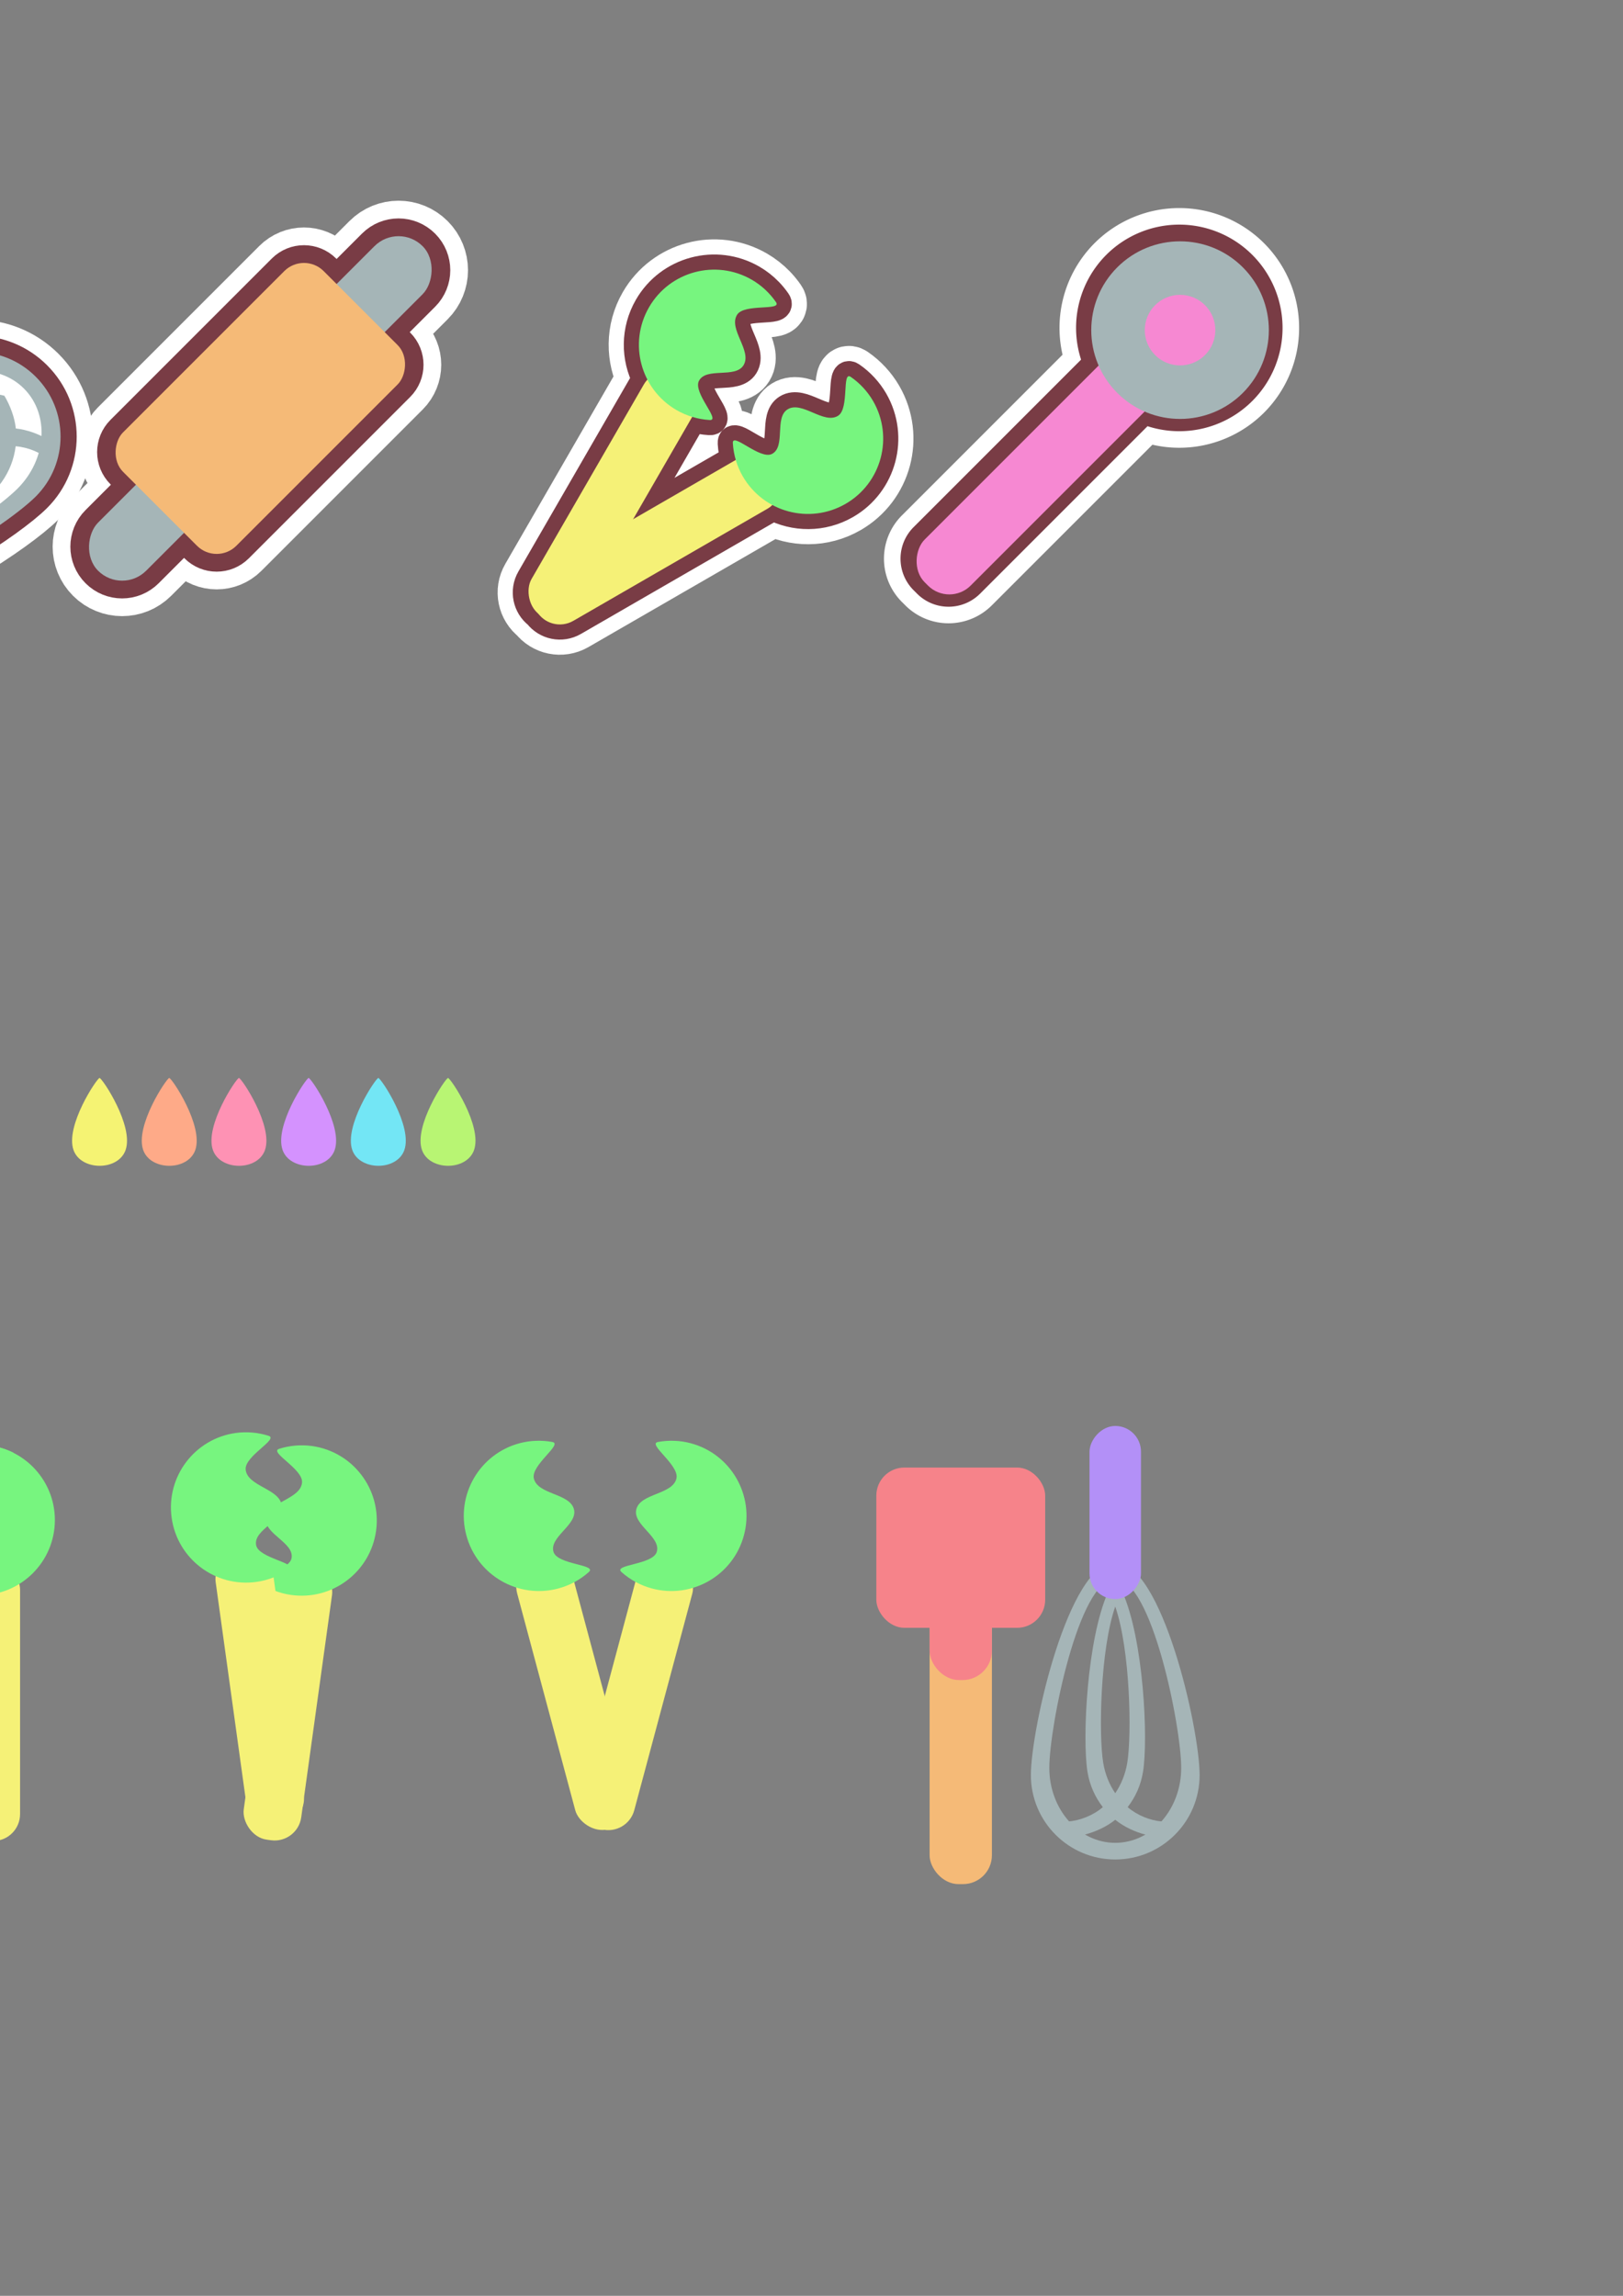 <?xml version="1.0" encoding="UTF-8" standalone="no"?>
<!-- Created with Inkscape (http://www.inkscape.org/) -->

<svg
   xmlns:dc="http://purl.org/dc/elements/1.1/"
   xmlns:cc="http://creativecommons.org/ns#"
   xmlns:rdf="http://www.w3.org/1999/02/22-rdf-syntax-ns#"
   xmlns:svg="http://www.w3.org/2000/svg"
   xmlns="http://www.w3.org/2000/svg"
   xmlns:sodipodi="http://sodipodi.sourceforge.net/DTD/sodipodi-0.dtd"
   xmlns:inkscape="http://www.inkscape.org/namespaces/inkscape"
   width="793.701"
   height="1122.52"
   viewBox="0 0 210 297"
   version="1.1"
   id="svg17581"
   inkscape:version="0.92.3 (2405546, 2018-03-11)"
   sodipodi:docname="boosters.svg">
  <rect x="0" y="0" width="210" height="297" fill="#808080" stroke="none"/>
  <defs
     id="defs17575">
    <clipPath
       clipPathUnits="userSpaceOnUse"
       id="clipPath17040">
      <path
         id="path17042"
         d="m 16929.374,8309.799 c -27.145,0.17 -54.255,13.535 -68.517,39.584 -24.016,43.867 31.183,130.408 57.567,156.506 h 21.634 c 25.809,-26.077 81.717,-112.5 58.026,-156.506 -14.392,-26.73 -41.567,-39.754 -68.71,-39.584 z"
         style="opacity:1;fill:#75d7f5;fill-opacity:1;fill-rule:nonzero;stroke:none;stroke-width:28.646;stroke-linecap:round;stroke-linejoin:round;stroke-miterlimit:4;stroke-dasharray:none;stroke-dashoffset:0;stroke-opacity:1;paint-order:fill markers stroke"
         inkscape:connector-curvature="0" />
    </clipPath>
    <clipPath
       clipPathUnits="userSpaceOnUse"
       id="clipPath16914">
      <path
         id="path16916"
         d="m 17392.928,8309.799 c -27.143,0.17 -54.255,13.535 -68.516,39.584 -24.017,43.867 31.182,130.408 57.566,156.506 h 21.636 c 25.808,-26.077 81.715,-112.5 58.025,-156.506 -14.391,-26.73 -41.567,-39.754 -68.711,-39.584 z"
         style="opacity:1;fill:#75d7f5;fill-opacity:1;fill-rule:nonzero;stroke:none;stroke-width:28.646;stroke-linecap:round;stroke-linejoin:round;stroke-miterlimit:4;stroke-dasharray:none;stroke-dashoffset:0;stroke-opacity:1;paint-order:fill markers stroke"
         inkscape:connector-curvature="0" />
    </clipPath>
    <clipPath
       clipPathUnits="userSpaceOnUse"
       id="clipPath17044">
      <path
         sodipodi:nodetypes="ssscccsss"
         inkscape:connector-curvature="0"
         id="path17046"
         d="m 16931.43,8233.676 c -11.663,-0.367 -16.23,21.651 -27.887,21.157 -9.346,-0.397 -17.596,-25.607 -20.838,-18.794 -3.283,6.896 -4.997,14.434 -5.018,22.072 0,28.547 23.143,51.688 51.69,51.687 28.545,-8e-4 51.685,-23.141 51.687,-51.687 0,-8.031 -1.882,-15.95 -5.481,-23.129 -3.551,-7.083 -10.333,19.483 -19.632,19.851 -10.786,0.427 -13.731,-20.817 -24.521,-21.157 z"
         style="opacity:1;fill:#75d7f5;fill-opacity:1;fill-rule:nonzero;stroke:none;stroke-width:34.826;stroke-linecap:round;stroke-linejoin:round;stroke-miterlimit:4;stroke-dasharray:none;stroke-dashoffset:0;stroke-opacity:1;paint-order:fill markers stroke" />
    </clipPath>
    <clipPath
       clipPathUnits="userSpaceOnUse"
       id="clipPath17040-0">
      <path
         id="path17042-8"
         d="m 16929.374,8309.799 c -27.145,0.17 -54.255,13.535 -68.517,39.584 -24.016,43.867 31.183,130.408 57.567,156.506 h 21.634 c 25.809,-26.077 81.717,-112.5 58.026,-156.506 -14.392,-26.73 -41.567,-39.754 -68.71,-39.584 z"
         style="opacity:1;fill:#75d7f5;fill-opacity:1;fill-rule:nonzero;stroke:none;stroke-width:28.646;stroke-linecap:round;stroke-linejoin:round;stroke-miterlimit:4;stroke-dasharray:none;stroke-dashoffset:0;stroke-opacity:1;paint-order:fill markers stroke"
         inkscape:connector-curvature="0" />
    </clipPath>
    <clipPath
       clipPathUnits="userSpaceOnUse"
       id="clipPath16914-3">
      <path
         id="path16916-4"
         d="m 17392.928,8309.799 c -27.143,0.17 -54.255,13.535 -68.516,39.584 -24.017,43.867 31.182,130.408 57.566,156.506 h 21.636 c 25.808,-26.077 81.715,-112.5 58.025,-156.506 -14.391,-26.73 -41.567,-39.754 -68.711,-39.584 z"
         style="opacity:1;fill:#75d7f5;fill-opacity:1;fill-rule:nonzero;stroke:none;stroke-width:28.646;stroke-linecap:round;stroke-linejoin:round;stroke-miterlimit:4;stroke-dasharray:none;stroke-dashoffset:0;stroke-opacity:1;paint-order:fill markers stroke"
         inkscape:connector-curvature="0" />
    </clipPath>
    <clipPath
       clipPathUnits="userSpaceOnUse"
       id="clipPath17044-1">
      <path
         sodipodi:nodetypes="ssscccsss"
         inkscape:connector-curvature="0"
         id="path17046-6"
         d="m 16931.43,8233.676 c -11.663,-0.367 -16.23,21.651 -27.887,21.157 -9.346,-0.397 -17.596,-25.607 -20.838,-18.794 -3.283,6.896 -4.997,14.434 -5.018,22.072 0,28.547 23.143,51.688 51.69,51.687 28.545,-8e-4 51.685,-23.141 51.687,-51.687 0,-8.031 -1.882,-15.95 -5.481,-23.129 -3.551,-7.083 -10.333,19.483 -19.632,19.851 -10.786,0.427 -13.731,-20.817 -24.521,-21.157 z"
         style="opacity:1;fill:#75d7f5;fill-opacity:1;fill-rule:nonzero;stroke:none;stroke-width:34.826;stroke-linecap:round;stroke-linejoin:round;stroke-miterlimit:4;stroke-dasharray:none;stroke-dashoffset:0;stroke-opacity:1;paint-order:fill markers stroke" />
    </clipPath>
    <clipPath
       clipPathUnits="userSpaceOnUse"
       id="clipPath18340">
      <path
         id="path18338"
         d="m 16929.374,8309.799 c -27.145,0.17 -54.255,13.535 -68.517,39.584 -24.016,43.867 31.183,130.408 57.567,156.506 h 21.634 c 25.809,-26.077 81.717,-112.5 58.026,-156.506 -14.392,-26.73 -41.567,-39.754 -68.71,-39.584 z"
         style="opacity:1;fill:#75d7f5;fill-opacity:1;fill-rule:nonzero;stroke:none;stroke-width:28.646;stroke-linecap:round;stroke-linejoin:round;stroke-miterlimit:4;stroke-dasharray:none;stroke-dashoffset:0;stroke-opacity:1;paint-order:fill markers stroke"
         inkscape:connector-curvature="0" />
    </clipPath>
    <clipPath
       clipPathUnits="userSpaceOnUse"
       id="clipPath18344">
      <path
         id="path18342"
         d="m 17392.928,8309.799 c -27.143,0.17 -54.255,13.535 -68.516,39.584 -24.017,43.867 31.182,130.408 57.566,156.506 h 21.636 c 25.808,-26.077 81.715,-112.5 58.025,-156.506 -14.391,-26.73 -41.567,-39.754 -68.711,-39.584 z"
         style="opacity:1;fill:#75d7f5;fill-opacity:1;fill-rule:nonzero;stroke:none;stroke-width:28.646;stroke-linecap:round;stroke-linejoin:round;stroke-miterlimit:4;stroke-dasharray:none;stroke-dashoffset:0;stroke-opacity:1;paint-order:fill markers stroke"
         inkscape:connector-curvature="0" />
    </clipPath>
    <clipPath
       clipPathUnits="userSpaceOnUse"
       id="clipPath18348">
      <path
         sodipodi:nodetypes="ssscccsss"
         inkscape:connector-curvature="0"
         id="path18346"
         d="m 16931.43,8233.676 c -11.663,-0.367 -16.23,21.651 -27.887,21.157 -9.346,-0.397 -17.596,-25.607 -20.838,-18.794 -3.283,6.896 -4.997,14.434 -5.018,22.072 0,28.547 23.143,51.688 51.69,51.687 28.545,-8e-4 51.685,-23.141 51.687,-51.687 0,-8.031 -1.882,-15.95 -5.481,-23.129 -3.551,-7.083 -10.333,19.483 -19.632,19.851 -10.786,0.427 -13.731,-20.817 -24.521,-21.157 z"
         style="opacity:1;fill:#75d7f5;fill-opacity:1;fill-rule:nonzero;stroke:none;stroke-width:34.826;stroke-linecap:round;stroke-linejoin:round;stroke-miterlimit:4;stroke-dasharray:none;stroke-dashoffset:0;stroke-opacity:1;paint-order:fill markers stroke" />
    </clipPath>
    <clipPath
       clipPathUnits="userSpaceOnUse"
       id="clipPath18352">
      <path
         id="path18350"
         d="m 17392.928,8309.799 c -27.143,0.17 -54.255,13.535 -68.516,39.584 -24.017,43.867 31.182,130.408 57.566,156.506 h 21.636 c 25.808,-26.077 81.715,-112.5 58.025,-156.506 -14.391,-26.73 -41.567,-39.754 -68.711,-39.584 z"
         style="opacity:1;fill:#75d7f5;fill-opacity:1;fill-rule:nonzero;stroke:none;stroke-width:28.646;stroke-linecap:round;stroke-linejoin:round;stroke-miterlimit:4;stroke-dasharray:none;stroke-dashoffset:0;stroke-opacity:1;paint-order:fill markers stroke"
         inkscape:connector-curvature="0" />
    </clipPath>
    <clipPath
       clipPathUnits="userSpaceOnUse"
       id="clipPath18356">
      <path
         id="path18354"
         d="m 17392.928,8309.799 c -27.143,0.17 -54.255,13.535 -68.516,39.584 -24.017,43.867 31.182,130.408 57.566,156.506 h 21.636 c 25.808,-26.077 81.715,-112.5 58.025,-156.506 -14.391,-26.73 -41.567,-39.754 -68.711,-39.584 z"
         style="opacity:1;fill:#75d7f5;fill-opacity:1;fill-rule:nonzero;stroke:none;stroke-width:28.646;stroke-linecap:round;stroke-linejoin:round;stroke-miterlimit:4;stroke-dasharray:none;stroke-dashoffset:0;stroke-opacity:1;paint-order:fill markers stroke"
         inkscape:connector-curvature="0" />
    </clipPath>
    <clipPath
       clipPathUnits="userSpaceOnUse"
       id="clipPath18360">
      <path
         id="path18358"
         d="m 17392.928,8309.799 c -27.143,0.17 -54.255,13.535 -68.516,39.584 -24.017,43.867 31.182,130.408 57.566,156.506 h 21.636 c 25.808,-26.077 81.715,-112.5 58.025,-156.506 -14.391,-26.73 -41.567,-39.754 -68.711,-39.584 z"
         style="opacity:1;fill:#75d7f5;fill-opacity:1;fill-rule:nonzero;stroke:none;stroke-width:28.646;stroke-linecap:round;stroke-linejoin:round;stroke-miterlimit:4;stroke-dasharray:none;stroke-dashoffset:0;stroke-opacity:1;paint-order:fill markers stroke"
         inkscape:connector-curvature="0" />
    </clipPath>
    <clipPath
       clipPathUnits="userSpaceOnUse"
       id="clipPath18364">
      <path
         id="path18362"
         d="m 17392.928,8309.799 c -27.143,0.17 -54.255,13.535 -68.516,39.584 -24.017,43.867 31.182,130.408 57.566,156.506 h 21.636 c 25.808,-26.077 81.715,-112.5 58.025,-156.506 -14.391,-26.73 -41.567,-39.754 -68.711,-39.584 z"
         style="opacity:1;fill:#75d7f5;fill-opacity:1;fill-rule:nonzero;stroke:none;stroke-width:28.646;stroke-linecap:round;stroke-linejoin:round;stroke-miterlimit:4;stroke-dasharray:none;stroke-dashoffset:0;stroke-opacity:1;paint-order:fill markers stroke"
         inkscape:connector-curvature="0" />
    </clipPath>
    <clipPath
       clipPathUnits="userSpaceOnUse"
       id="clipPath18368">
      <path
         id="path18366"
         d="m 17392.928,8309.799 c -27.143,0.17 -54.255,13.535 -68.516,39.584 -24.017,43.867 31.182,130.408 57.566,156.506 h 21.636 c 25.808,-26.077 81.715,-112.5 58.025,-156.506 -14.391,-26.73 -41.567,-39.754 -68.711,-39.584 z"
         style="opacity:1;fill:#75d7f5;fill-opacity:1;fill-rule:nonzero;stroke:none;stroke-width:28.646;stroke-linecap:round;stroke-linejoin:round;stroke-miterlimit:4;stroke-dasharray:none;stroke-dashoffset:0;stroke-opacity:1;paint-order:fill markers stroke"
         inkscape:connector-curvature="0" />
    </clipPath>
    <clipPath
       clipPathUnits="userSpaceOnUse"
       id="clipPath18372">
      <path
         id="path18370"
         d="m 17392.928,8309.799 c -27.143,0.17 -54.255,13.535 -68.516,39.584 -24.017,43.867 31.182,130.408 57.566,156.506 h 21.636 c 25.808,-26.077 81.715,-112.5 58.025,-156.506 -14.391,-26.73 -41.567,-39.754 -68.711,-39.584 z"
         style="opacity:1;fill:#75d7f5;fill-opacity:1;fill-rule:nonzero;stroke:none;stroke-width:28.646;stroke-linecap:round;stroke-linejoin:round;stroke-miterlimit:4;stroke-dasharray:none;stroke-dashoffset:0;stroke-opacity:1;paint-order:fill markers stroke"
         inkscape:connector-curvature="0" />
    </clipPath>
    <clipPath
       clipPathUnits="userSpaceOnUse"
       id="clipPath18376">
      <path
         id="path18374"
         d="m 16929.374,8309.799 c -27.145,0.17 -54.255,13.535 -68.517,39.584 -24.016,43.867 31.183,130.408 57.567,156.506 h 21.634 c 25.809,-26.077 81.717,-112.5 58.026,-156.506 -14.392,-26.73 -41.567,-39.754 -68.71,-39.584 z"
         style="opacity:1;fill:#75d7f5;fill-opacity:1;fill-rule:nonzero;stroke:none;stroke-width:28.646;stroke-linecap:round;stroke-linejoin:round;stroke-miterlimit:4;stroke-dasharray:none;stroke-dashoffset:0;stroke-opacity:1;paint-order:fill markers stroke"
         inkscape:connector-curvature="0" />
    </clipPath>
    <clipPath
       clipPathUnits="userSpaceOnUse"
       id="clipPath18380">
      <path
         id="path18378"
         d="m 17392.928,8309.799 c -27.143,0.17 -54.255,13.535 -68.516,39.584 -24.017,43.867 31.182,130.408 57.566,156.506 h 21.636 c 25.808,-26.077 81.715,-112.5 58.025,-156.506 -14.391,-26.73 -41.567,-39.754 -68.711,-39.584 z"
         style="opacity:1;fill:#75d7f5;fill-opacity:1;fill-rule:nonzero;stroke:none;stroke-width:28.646;stroke-linecap:round;stroke-linejoin:round;stroke-miterlimit:4;stroke-dasharray:none;stroke-dashoffset:0;stroke-opacity:1;paint-order:fill markers stroke"
         inkscape:connector-curvature="0" />
    </clipPath>
    <clipPath
       clipPathUnits="userSpaceOnUse"
       id="clipPath18384">
      <path
         sodipodi:nodetypes="ssscccsss"
         inkscape:connector-curvature="0"
         id="path18382"
         d="m 16931.43,8233.676 c -11.663,-0.367 -16.23,21.651 -27.887,21.157 -9.346,-0.397 -17.596,-25.607 -20.838,-18.794 -3.283,6.896 -4.997,14.434 -5.018,22.072 0,28.547 23.143,51.688 51.69,51.687 28.545,-8e-4 51.685,-23.141 51.687,-51.687 0,-8.031 -1.882,-15.95 -5.481,-23.129 -3.551,-7.083 -10.333,19.483 -19.632,19.851 -10.786,0.427 -13.731,-20.817 -24.521,-21.157 z"
         style="opacity:1;fill:#75d7f5;fill-opacity:1;fill-rule:nonzero;stroke:none;stroke-width:34.826;stroke-linecap:round;stroke-linejoin:round;stroke-miterlimit:4;stroke-dasharray:none;stroke-dashoffset:0;stroke-opacity:1;paint-order:fill markers stroke" />
    </clipPath>
  </defs>
  <sodipodi:namedview
     id="base"
     pagecolor="#ffffff"
     bordercolor="#666666"
     borderopacity="1.0"
     inkscape:pageopacity="0.0"
     inkscape:pageshadow="2"
     inkscape:zoom="0.49497475"
     inkscape:cx="36.577382"
     inkscape:cy="674.34613"
     inkscape:document-units="px"
     inkscape:current-layer="layer1"
     showgrid="false"
     units="px"
     showborder="false"
     inkscape:window-width="1920"
     inkscape:window-height="1018"
     inkscape:window-x="-8"
     inkscape:window-y="-8"
     inkscape:window-maximized="1" />
  <g
     inkscape:label="Layer 1"
     inkscape:groupmode="layer"
     id="layer1">
    <g
       style="opacity:1"
       id="g16717"
       transform="matrix(0.33,0,0,0.33,-5725.427,-2534.702)"
       inkscape:export-xdpi="96"
       inkscape:export-ydpi="96">
      <rect
         style="opacity:1;fill:#f688d2;fill-opacity:1;fill-rule:nonzero;stroke:none;stroke-width:27.986;stroke-linecap:round;stroke-linejoin:round;stroke-miterlimit:4;stroke-dasharray:none;stroke-dashoffset:0;stroke-opacity:1;paint-order:fill markers stroke"
         id="rect17362-1"
         width="25.191"
         height="120.775"
         x="17188.654"
         y="8292.666"
         ry="11.676" />
      <circle
         r="34.373"
         cy="8274.528"
         cx="17201.25"
         id="path16699"
         style="opacity:1;fill:#a5b5b7;fill-opacity:1;fill-rule:nonzero;stroke:none;stroke-width:27.303;stroke-linecap:round;stroke-linejoin:round;stroke-miterlimit:4;stroke-dasharray:none;stroke-dashoffset:0;stroke-opacity:1;paint-order:fill markers stroke" />
      <circle
         style="opacity:1;fill:#f688d2;fill-opacity:1;fill-rule:nonzero;stroke:none;stroke-width:10.848;stroke-linecap:round;stroke-linejoin:round;stroke-miterlimit:4;stroke-dasharray:none;stroke-dashoffset:0;stroke-opacity:1;paint-order:fill markers stroke"
         id="circle16701"
         cx="17201.25"
         cy="8274.528"
         r="13.657" />
    </g>
    <g
       style="opacity:1"
       id="g16734"
       transform="matrix(0.198,0,0,0.336,-3423.746,-2580.437)"
       inkscape:export-xdpi="96"
       inkscape:export-ydpi="96">
      <rect
         ry="11.676"
         y="8292.666"
         x="17188.654"
         height="120.775"
         width="25.191"
         id="rect16727"
         style="opacity:1;fill:#f688d2;fill-opacity:1;fill-rule:nonzero;stroke:none;stroke-width:27.986;stroke-linecap:round;stroke-linejoin:round;stroke-miterlimit:4;stroke-dasharray:none;stroke-dashoffset:0;stroke-opacity:1;paint-order:fill markers stroke" />
      <circle
         style="opacity:1;fill:#a5b5b7;fill-opacity:1;fill-rule:nonzero;stroke:none;stroke-width:27.303;stroke-linecap:round;stroke-linejoin:round;stroke-miterlimit:4;stroke-dasharray:none;stroke-dashoffset:0;stroke-opacity:1;paint-order:fill markers stroke"
         id="circle16729"
         cx="17201.25"
         cy="8274.528"
         r="34.373" />
      <circle
         r="13.657"
         cy="8274.528"
         cx="17201.25"
         id="circle16731"
         style="opacity:1;fill:#f688d2;fill-opacity:1;fill-rule:nonzero;stroke:none;stroke-width:10.848;stroke-linecap:round;stroke-linejoin:round;stroke-miterlimit:4;stroke-dasharray:none;stroke-dashoffset:0;stroke-opacity:1;paint-order:fill markers stroke" />
    </g>
    <g
       style="opacity:1"
       id="g17359-3"
       transform="matrix(0.32,0,0,0.32,-5386.136,-2449.802)">
      <rect
         ry="11.676"
         y="8296.547"
         x="17207.555"
         height="120.775"
         width="25.191"
         id="rect17346-2"
         style="opacity:1;fill:#f5ba77;fill-opacity:1;fill-rule:nonzero;stroke:none;stroke-width:27.986;stroke-linecap:round;stroke-linejoin:round;stroke-miterlimit:4;stroke-dasharray:none;stroke-dashoffset:0;stroke-opacity:1;paint-order:fill markers stroke" />
      <rect
         style="opacity:1;fill:#f6838a;fill-opacity:1;fill-rule:nonzero;stroke:none;stroke-width:15.756;stroke-linecap:round;stroke-linejoin:round;stroke-miterlimit:4;stroke-dasharray:none;stroke-dashoffset:0;stroke-opacity:1;paint-order:fill markers stroke"
         id="rect17348-6"
         width="25.191"
         height="38.279"
         x="17207.555"
         y="8296.547"
         ry="11.884" />
      <rect
         ry="11.351"
         y="8248.914"
         x="17186.01"
         height="64.793"
         width="68.28"
         id="rect17342-0"
         style="opacity:1;fill:#f6838a;fill-opacity:1;fill-rule:nonzero;stroke:none;stroke-width:33.748;stroke-linecap:round;stroke-linejoin:round;stroke-miterlimit:4;stroke-dasharray:none;stroke-dashoffset:0;stroke-opacity:1;paint-order:fill markers stroke" />
    </g>
    <path
       style="opacity:1;fill:#f5f373;fill-opacity:1;fill-rule:nonzero;stroke:none;stroke-width:2.193;stroke-linecap:round;stroke-linejoin:round;stroke-miterlimit:4;stroke-dasharray:none;stroke-dashoffset:0;stroke-opacity:1;paint-order:fill markers stroke"
       inkscape:transform-center-x="-8.4902888e-006"
       inkscape:transform-center-y="-5.497408"
       d="m 16.244,148.795 c -0.978,2.713 -5.757,2.677 -6.725,0 -1.125,-3.112 3.04,-9.338 3.362,-9.338 0.337,0 4.484,6.226 3.362,9.338 z"
       id="path17047"
       inkscape:connector-curvature="0"
       sodipodi:nodetypes="ssss"
       inkscape:export-xdpi="96"
       inkscape:export-ydpi="96" />
    <path
       sodipodi:nodetypes="ssss"
       inkscape:connector-curvature="0"
       id="path17274"
       d="m 25.261,148.795 c -0.978,2.713 -5.757,2.677 -6.725,0 -1.125,-3.112 3.04,-9.338 3.362,-9.338 0.337,0 4.484,6.226 3.362,9.338 z"
       inkscape:transform-center-y="-5.497408"
       inkscape:transform-center-x="-8.4902888e-006"
       style="opacity:1;fill:#feaa88;fill-opacity:1;fill-rule:nonzero;stroke:none;stroke-width:2.193;stroke-linecap:round;stroke-linejoin:round;stroke-miterlimit:4;stroke-dasharray:none;stroke-dashoffset:0;stroke-opacity:1;paint-order:fill markers stroke"
       inkscape:export-xdpi="96"
       inkscape:export-ydpi="96" />
    <path
       style="opacity:1;fill:#fe92b4;fill-opacity:1;fill-rule:nonzero;stroke:none;stroke-width:2.193;stroke-linecap:round;stroke-linejoin:round;stroke-miterlimit:4;stroke-dasharray:none;stroke-dashoffset:0;stroke-opacity:1;paint-order:fill markers stroke"
       inkscape:transform-center-x="-8.4902888e-006"
       inkscape:transform-center-y="-5.497408"
       d="m 34.279,148.795 c -0.978,2.713 -5.757,2.677 -6.725,0 -1.125,-3.112 3.04,-9.338 3.362,-9.338 0.337,0 4.484,6.226 3.362,9.338 z"
       id="path17276"
       inkscape:connector-curvature="0"
       sodipodi:nodetypes="ssss"
       inkscape:export-xdpi="96"
       inkscape:export-ydpi="96" />
    <path
       sodipodi:nodetypes="ssss"
       inkscape:connector-curvature="0"
       id="path17278"
       d="m 43.297,148.795 c -0.978,2.713 -5.757,2.677 -6.725,0 -1.125,-3.112 3.04,-9.338 3.362,-9.338 0.337,0 4.484,6.226 3.362,9.338 z"
       inkscape:transform-center-y="-5.497408"
       inkscape:transform-center-x="-8.4902888e-006"
       style="opacity:1;fill:#d492fe;fill-opacity:1;fill-rule:nonzero;stroke:none;stroke-width:2.193;stroke-linecap:round;stroke-linejoin:round;stroke-miterlimit:4;stroke-dasharray:none;stroke-dashoffset:0;stroke-opacity:1;paint-order:fill markers stroke"
       inkscape:export-xdpi="96"
       inkscape:export-ydpi="96" />
    <path
       style="opacity:1;fill:#73e6f5;fill-opacity:1;fill-rule:nonzero;stroke:none;stroke-width:2.193;stroke-linecap:round;stroke-linejoin:round;stroke-miterlimit:4;stroke-dasharray:none;stroke-dashoffset:0;stroke-opacity:1;paint-order:fill markers stroke"
       inkscape:transform-center-x="-8.4902888e-006"
       inkscape:transform-center-y="-5.497408"
       d="m 52.314,148.795 c -0.978,2.713 -5.757,2.677 -6.725,0 -1.125,-3.112 3.04,-9.338 3.362,-9.338 0.337,0 4.484,6.226 3.362,9.338 z"
       id="path17281"
       inkscape:connector-curvature="0"
       sodipodi:nodetypes="ssss"
       inkscape:export-xdpi="96"
       inkscape:export-ydpi="96" />
    <path
       sodipodi:nodetypes="ssss"
       inkscape:connector-curvature="0"
       id="path17283"
       d="m 61.332,148.795 c -0.978,2.713 -5.757,2.677 -6.725,0 -1.125,-3.112 3.04,-9.338 3.362,-9.338 0.337,0 4.484,6.226 3.362,9.338 z"
       inkscape:transform-center-y="-5.497408"
       inkscape:transform-center-x="-8.4902888e-006"
       style="opacity:1;fill:#b8f573;fill-opacity:1;fill-rule:nonzero;stroke:none;stroke-width:2.193;stroke-linecap:round;stroke-linejoin:round;stroke-miterlimit:4;stroke-dasharray:none;stroke-dashoffset:0;stroke-opacity:1;paint-order:fill markers stroke"
       inkscape:export-xdpi="96"
       inkscape:export-ydpi="96" />
    <g
       id="g1182"
       inkscape:export-xdpi="96"
       inkscape:export-ydpi="96"
       transform="translate(188.429,-265.238)">
      <g
         inkscape:export-ydpi="96"
         inkscape:export-xdpi="96"
         transform="matrix(0.298,0,0,0.298,-5231.314,-2002.985)"
         id="g17897-7"
         style="opacity:1">
        <rect
           ry="11.676"
           y="3550.959"
           x="18760.025"
           height="120.775"
           width="25.191"
           id="rect17362-7-9"
           style="opacity:1;fill:#f5f177;fill-opacity:1;fill-rule:nonzero;stroke:none;stroke-width:27.986;stroke-linecap:round;stroke-linejoin:round;stroke-miterlimit:4;stroke-dasharray:none;stroke-dashoffset:0;stroke-opacity:1;paint-order:fill markers stroke"
           transform="rotate(15)" />
        <rect
           style="opacity:1;fill:#f5f177;fill-opacity:1;fill-rule:nonzero;stroke:none;stroke-width:27.986;stroke-linecap:round;stroke-linejoin:round;stroke-miterlimit:4;stroke-dasharray:none;stroke-dashoffset:0;stroke-opacity:1;paint-order:fill markers stroke"
           id="rect17856-8"
           width="25.191"
           height="120.775"
           x="14413.685"
           y="12446.578"
           ry="11.676"
           transform="rotate(-15)" />
        <path
           sodipodi:nodetypes="ssscccsss"
           inkscape:connector-curvature="0"
           id="path17865-0"
           d="m 17171.67,8266.802 c -1.681,-7.172 -15.854,-6.359 -17.456,-13.548 -1.286,-5.763 12.739,-14.913 8.055,-15.777 -4.742,-0.875 -9.618,-0.689 -14.279,0.547 -17.406,4.664 -27.736,22.557 -23.071,39.964 4.664,17.406 22.555,27.735 39.961,23.072 4.897,-1.312 9.419,-3.754 13.209,-7.121 3.739,-3.322 -13.569,-3.117 -15.312,-8.727 -2.024,-6.507 10.449,-11.773 8.893,-18.409 z"
           style="opacity:1;fill:#77f57f;fill-opacity:1;fill-rule:nonzero;stroke:none;stroke-width:21.985;stroke-linecap:round;stroke-linejoin:round;stroke-miterlimit:4;stroke-dasharray:none;stroke-dashoffset:0;stroke-opacity:1;paint-order:fill markers stroke" />
        <path
           style="opacity:1;fill:#77f57f;fill-opacity:1;fill-rule:nonzero;stroke:none;stroke-width:21.985;stroke-linecap:round;stroke-linejoin:round;stroke-miterlimit:4;stroke-dasharray:none;stroke-dashoffset:0;stroke-opacity:1;paint-order:fill markers stroke"
           d="m 17198.693,8266.802 c 1.681,-7.172 15.854,-6.359 17.456,-13.548 1.286,-5.763 -12.739,-14.913 -8.055,-15.777 4.742,-0.875 9.618,-0.689 14.279,0.547 17.406,4.664 27.736,22.557 23.071,39.964 -4.664,17.406 -22.555,27.735 -39.961,23.072 -4.897,-1.312 -9.419,-3.754 -13.209,-7.121 -3.739,-3.322 13.569,-3.117 15.312,-8.727 2.024,-6.507 -10.449,-11.773 -8.893,-18.409 z"
           id="path17869-0"
           inkscape:connector-curvature="0"
           sodipodi:nodetypes="ssscccsss" />
      </g>
      <g
         inkscape:export-ydpi="96"
         inkscape:export-xdpi="96"
         transform="matrix(0.282,0,0,0.282,-4458.811,-2238.083)"
         id="g17955"
         style="opacity:1">
        <g
           id="g17904"
           transform="rotate(-7.111,15284.078,9629.539)">
          <rect
             ry="12.344"
             y="5311.019"
             x="17237.467"
             height="127.686"
             width="26.632"
             id="rect17886"
             style="opacity:1;fill:#f5f177;fill-opacity:1;fill-rule:nonzero;stroke:none;stroke-width:29.588;stroke-linecap:round;stroke-linejoin:round;stroke-miterlimit:4;stroke-dasharray:none;stroke-dashoffset:0;stroke-opacity:1;paint-order:fill markers stroke"
             transform="rotate(15)" />
          <path
             style="opacity:1;fill:#77f57f;fill-opacity:1;fill-rule:nonzero;stroke:none;stroke-width:23.243;stroke-linecap:round;stroke-linejoin:round;stroke-miterlimit:4;stroke-dasharray:none;stroke-dashoffset:0;stroke-opacity:1;paint-order:fill markers stroke"
             d="m 15272.304,9571.758 c 1.777,-7.582 16.761,-6.723 18.455,-14.323 1.359,-6.093 -13.469,-15.767 -8.516,-16.68 5.013,-0.925 10.168,-0.728 15.096,0.578 18.402,4.931 29.323,23.848 24.391,42.251 -4.931,18.402 -23.846,29.322 -42.248,24.393 -5.177,-1.387 -9.958,-3.968 -13.965,-7.529 -3.953,-3.513 14.346,-3.296 16.188,-9.227 2.14,-6.88 -11.047,-12.447 -9.401,-19.462 z"
             id="path17893"
             inkscape:connector-curvature="0"
             sodipodi:nodetypes="ssscccsss" />
        </g>
        <g
           transform="matrix(-0.992,-0.124,-0.124,0.992,31609.472,1966.256)"
           id="g17916">
          <rect
             transform="rotate(15)"
             style="opacity:1;fill:#f5f177;fill-opacity:1;fill-rule:nonzero;stroke:none;stroke-width:29.588;stroke-linecap:round;stroke-linejoin:round;stroke-miterlimit:4;stroke-dasharray:none;stroke-dashoffset:0;stroke-opacity:1;paint-order:fill markers stroke"
             id="rect17910"
             width="26.632"
             height="127.686"
             x="17237.467"
             y="5311.019"
             ry="12.344" />
          <path
             sodipodi:nodetypes="ssscccsss"
             inkscape:connector-curvature="0"
             id="path17914"
             d="m 15272.304,9571.758 c 1.777,-7.582 16.761,-6.723 18.455,-14.323 1.359,-6.093 -13.469,-15.767 -8.516,-16.68 5.013,-0.925 10.168,-0.728 15.096,0.578 18.402,4.931 29.323,23.848 24.391,42.251 -4.931,18.402 -23.846,29.322 -42.248,24.393 -5.177,-1.387 -9.958,-3.968 -13.965,-7.529 -3.953,-3.513 14.346,-3.296 16.188,-9.227 2.14,-6.88 -11.047,-12.447 -9.401,-19.462 z"
             style="opacity:1;fill:#77f57f;fill-opacity:1;fill-rule:nonzero;stroke:none;stroke-width:23.243;stroke-linecap:round;stroke-linejoin:round;stroke-miterlimit:4;stroke-dasharray:none;stroke-dashoffset:0;stroke-opacity:1;paint-order:fill markers stroke" />
        </g>
      </g>
      <g
         inkscape:export-ydpi="96"
         inkscape:export-xdpi="96"
         transform="matrix(0.282,0,0,0.282,-4452.993,-2238.385)"
         id="g17946"
         style="opacity:1">
        <g
           id="g17938"
           transform="rotate(15,15103.346,9629.539)">
          <rect
             style="opacity:1;fill:#f5f177;fill-opacity:1;fill-rule:nonzero;stroke:none;stroke-width:29.588;stroke-linecap:round;stroke-linejoin:round;stroke-miterlimit:4;stroke-dasharray:none;stroke-dashoffset:0;stroke-opacity:1;paint-order:fill markers stroke"
             id="rect17920"
             width="26.632"
             height="127.686"
             x="12087.729"
             y="13175.818"
             ry="12.344"
             transform="rotate(-15)" />
          <path
             sodipodi:nodetypes="ssscccsss"
             inkscape:connector-curvature="0"
             id="path17922"
             d="m 15115.297,9571.758 c -1.778,-7.582 -16.762,-6.723 -18.455,-14.323 -1.36,-6.093 13.468,-15.767 8.516,-16.68 -5.014,-0.925 -10.169,-0.728 -15.097,0.578 -18.402,4.931 -29.323,23.848 -24.391,42.251 4.931,18.402 23.846,29.322 42.248,24.393 5.177,-1.387 9.958,-3.968 13.965,-7.529 3.953,-3.513 -14.346,-3.296 -16.188,-9.227 -2.14,-6.88 11.047,-12.447 9.402,-19.462 z"
             style="opacity:1;fill:#77f57f;fill-opacity:1;fill-rule:nonzero;stroke:none;stroke-width:23.243;stroke-linecap:round;stroke-linejoin:round;stroke-miterlimit:4;stroke-dasharray:none;stroke-dashoffset:0;stroke-opacity:1;paint-order:fill markers stroke" />
        </g>
        <g
           id="g17934"
           transform="rotate(-15,15139.457,9752.474)">
          <rect
             ry="12.344"
             y="5344.261"
             x="17113.406"
             height="127.686"
             width="26.632"
             id="rect17918"
             style="opacity:1;fill:#f5f177;fill-opacity:1;fill-rule:nonzero;stroke:none;stroke-width:29.588;stroke-linecap:round;stroke-linejoin:round;stroke-miterlimit:4;stroke-dasharray:none;stroke-dashoffset:0;stroke-opacity:1;paint-order:fill markers stroke"
             transform="rotate(15)" />
          <path
             style="opacity:1;fill:#77f57f;fill-opacity:1;fill-rule:nonzero;stroke:none;stroke-width:23.243;stroke-linecap:round;stroke-linejoin:round;stroke-miterlimit:4;stroke-dasharray:none;stroke-dashoffset:0;stroke-opacity:1;paint-order:fill markers stroke"
             d="m 15143.866,9571.758 c 1.777,-7.582 16.761,-6.723 18.455,-14.323 1.36,-6.093 -13.468,-15.767 -8.516,-16.68 5.013,-0.925 10.168,-0.728 15.096,0.578 18.402,4.931 29.323,23.848 24.392,42.251 -4.931,18.402 -23.846,29.322 -42.248,24.393 -5.178,-1.387 -9.958,-3.968 -13.965,-7.529 -3.953,-3.513 14.345,-3.296 16.188,-9.227 2.14,-6.88 -11.047,-12.447 -9.402,-19.462 z"
             id="path17924"
             inkscape:connector-curvature="0"
             sodipodi:nodetypes="ssscccsss" />
        </g>
      </g>
    </g>
    <g
       transform="matrix(0.282,0,0,0.282,-4242.853,-2535.886)"
       style="opacity:1"
       id="g18056">
      <path
         id="path17420-9"
         d="m 15557.289,9845.529 c -21.378,-10e-5 -38.708,-17.331 -38.708,-38.709 0,-21.378 17.33,-97.69 38.708,-97.69 21.378,2e-4 38.707,76.313 38.707,97.69 0,21.378 -17.329,38.708 -38.707,38.709 z m 0,-7.637 c 16.711,-10e-5 30.26,-15.389 30.26,-34.373 0,-18.984 -13.549,-86.752 -30.26,-86.752 -16.706,1e-4 -30.254,67.768 -30.254,86.752 0,18.984 13.549,34.373 30.254,34.373 z"
         style="opacity:1;fill:#a5b5b7;fill-opacity:1;fill-rule:nonzero;stroke:none;stroke-width:24.14;stroke-linecap:round;stroke-linejoin:round;stroke-miterlimit:4;stroke-dasharray:none;stroke-dashoffset:0;stroke-opacity:1;paint-order:fill markers stroke"
         inkscape:connector-curvature="0" />
      <path
         sodipodi:nodetypes="ccccccsccccccccccccc"
         inkscape:connector-curvature="0"
         id="path17435-1"
         d="m 15543.028,9834.191 c -2.759,-1.589 -5.275,-3.639 -7.468,-6.069 5.65,-0.453 11.602,-2.821 16.034,-6.606 -3.555,-4.565 -6.048,-10.058 -7.044,-16.172 -2.431,-14.937 -0.347,-60.837 9.556,-82.779 -0.803,-1.282 -1.666,-2.803 -2.584,-3.615 1.867,-1.695 3.792,-2.65 5.762,-2.65 1.97,0 3.898,0.952 5.763,2.646 -0.919,0.81 -1.779,2.331 -2.583,3.611 9.907,21.938 11.992,67.848 9.561,82.787 -0.994,6.115 -3.493,11.61 -7.05,16.176 4.435,3.784 10.294,6.15 15.945,6.601 -2.192,2.429 -4.801,4.48 -7.561,6.069 -5.025,-1.288 -10.098,-3.654 -14.072,-6.877 -3.974,3.224 -9.234,5.589 -14.259,6.877 z m 14.253,-19.056 c 2.725,-4.021 4.68,-8.786 5.536,-14.044 2.101,-12.92 1.343,-51.797 -5.534,-71.602 -6.878,19.806 -7.636,58.682 -5.534,71.602 0.856,5.258 2.806,10.024 5.532,14.044 z"
         style="opacity:1;fill:#a5b5b7;fill-opacity:1;fill-rule:nonzero;stroke:none;stroke-width:22.252;stroke-linecap:round;stroke-linejoin:round;stroke-miterlimit:4;stroke-dasharray:none;stroke-dashoffset:0;stroke-opacity:1;paint-order:fill markers stroke" />
      <rect
         transform="scale(1,-1)"
         ry="11.807"
         y="-9726.073"
         x="15545.481"
         height="79.424"
         width="23.614"
         id="rect17409-3"
         style="opacity:1;fill:#b390f7;fill-opacity:1;fill-rule:nonzero;stroke:none;stroke-width:21.973;stroke-linecap:round;stroke-linejoin:round;stroke-miterlimit:4;stroke-dasharray:none;stroke-dashoffset:0;stroke-opacity:1;paint-order:fill markers stroke" />
    </g>
    <g
       transform="matrix(0.282,0,0,0.282,-4509.12,-2309.918)"
       style="opacity:1"
       id="g18079"
       inkscape:export-xdpi="96"
       inkscape:export-ydpi="96">
      <rect
         style="opacity:1;fill:#a5b5b7;fill-opacity:1;fill-rule:nonzero;stroke:none;stroke-width:46.621;stroke-linecap:round;stroke-linejoin:round;stroke-miterlimit:4;stroke-dasharray:none;stroke-dashoffset:0;stroke-opacity:1;paint-order:fill markers stroke"
         id="rect18058"
         width="27.539"
         height="306.57"
         x="8931.645"
         y="-15753.332"
         ry="13.77"
         transform="rotate(90)" />
      <rect
         style="opacity:1;fill:#f5ba77;fill-opacity:1;fill-rule:nonzero;stroke:none;stroke-width:58.695;stroke-linecap:round;stroke-linejoin:round;stroke-miterlimit:4;stroke-dasharray:none;stroke-dashoffset:0;stroke-opacity:1;paint-order:fill markers stroke"
         id="rect18060"
         width="73.503"
         height="182.062"
         x="8908.662"
         y="-15691.077"
         ry="19.778"
         transform="rotate(90)" />
    </g>
    <g
       transform="matrix(0.282,0,0,0.283,-4922.466,-2181.167)"
       id="g1031"
       style="opacity:1">
      <path
         inkscape:connector-curvature="0"
         id="path1005"
         d="m 17063.507,7865.19 c -0.214,-0.026 -0.475,0.013 -0.789,0.124 -5.077,1.802 -9.69,4.707 -13.51,8.505 -12.195,12.197 -13.932,30.881 -5.229,44.938 -9.296,-6.875 -20.625,-11.026 -32.534,-11.089 -4.932,-0.026 -9.963,0.647 -14.989,2.117 -33.852,9.899 -49.482,80.584 -49.339,106.756 l 10.788,10.789 c 25.875,-0.134 96.855,-15.351 106.987,-49.111 5.221,-17.403 0.927,-34.472 -8.816,-47.463 14.027,8.527 32.56,6.74 44.685,-5.383 4.005,-4.005 7.014,-8.893 8.799,-14.268 1.763,-5.303 -14.868,4.562 -19.689,0.108 -5.591,-5.166 3.534,-17.228 -1.678,-22.778 -5.634,-5.997 -18.889,2.704 -24.455,-3.356 -4.184,-4.555 2.988,-19.505 -0.231,-19.889 z"
         style="opacity:1;fill:#793c45;fill-opacity:1;fill-rule:nonzero;stroke:#ffffff;stroke-width:28.125;stroke-linecap:round;stroke-linejoin:round;stroke-miterlimit:4;stroke-dasharray:none;stroke-dashoffset:0;stroke-opacity:1;paint-order:fill markers stroke" />
      <g
         id="g1029"
         transform="translate(0,-299.637)">
        <path
           inkscape:connector-curvature="0"
           id="path1007"
           d="m 17063.507,8164.826 c -0.214,-0.026 -0.475,0.013 -0.789,0.124 -5.077,1.802 -9.69,4.707 -13.51,8.505 -12.195,12.197 -13.932,30.881 -5.229,44.938 -9.296,-6.875 -20.625,-11.026 -32.534,-11.089 -4.932,-0.026 -9.963,0.647 -14.989,2.117 -33.852,9.899 -49.482,80.584 -49.339,106.756 l 10.788,10.789 c 25.875,-0.134 96.855,-15.351 106.987,-49.111 5.221,-17.403 0.927,-34.472 -8.816,-47.463 14.027,8.527 32.56,6.74 44.685,-5.383 4.005,-4.005 7.014,-8.893 8.799,-14.268 1.763,-5.303 -14.868,4.562 -19.689,0.108 -5.591,-5.166 3.534,-17.228 -1.678,-22.778 -5.634,-5.997 -18.889,2.704 -24.455,-3.356 -4.184,-4.555 2.988,-19.505 -0.231,-19.889 z"
           style="opacity:1;fill:#793c45;fill-opacity:1;fill-rule:nonzero;stroke:#793c45;stroke-width:15;stroke-linecap:round;stroke-linejoin:round;stroke-miterlimit:4;stroke-dasharray:none;stroke-dashoffset:0;stroke-opacity:1;paint-order:fill markers stroke" />
        <g
           transform="matrix(0.499,0.499,-0.499,0.499,13541.406,-4547.517)"
           id="g1027">
          <g
             clip-path="url(#clipPath17040)"
             transform="translate(-606.388,976.875)"
             id="g1017">
            <rect
               style="opacity:1;fill:#77f57f;fill-opacity:1;fill-rule:nonzero;stroke:none;stroke-width:19.684;stroke-linecap:round;stroke-linejoin:round;stroke-miterlimit:4;stroke-dasharray:none;stroke-dashoffset:0;stroke-opacity:1;paint-order:fill markers stroke"
               id="rect1009"
               width="171.689"
               height="49.023"
               x="16840.635"
               y="8456.866" />
            <rect
               y="8407.844"
               x="16845.275"
               height="49.726"
               width="171.689"
               id="rect1011"
               style="opacity:1;fill:#f5f177;fill-opacity:1;fill-rule:nonzero;stroke:none;stroke-width:19.825;stroke-linecap:round;stroke-linejoin:round;stroke-miterlimit:4;stroke-dasharray:none;stroke-dashoffset:0;stroke-opacity:1;paint-order:fill markers stroke" />
            <rect
               style="opacity:1;fill:#f5ba77;fill-opacity:1;fill-rule:nonzero;stroke:none;stroke-width:19.848;stroke-linecap:round;stroke-linejoin:round;stroke-miterlimit:4;stroke-dasharray:none;stroke-dashoffset:0;stroke-opacity:1;paint-order:fill markers stroke"
               id="rect1013"
               width="171.689"
               height="49.843"
               x="16845.275"
               y="8358.82" />
            <rect
               y="8309.798"
               x="16845.275"
               height="50.312"
               width="171.689"
               id="rect1015"
               style="opacity:1;fill:#f6838a;fill-opacity:1;fill-rule:nonzero;stroke:none;stroke-width:19.941;stroke-linecap:round;stroke-linejoin:round;stroke-miterlimit:4;stroke-dasharray:none;stroke-dashoffset:0;stroke-opacity:1;paint-order:fill markers stroke" />
          </g>
          <rect
             clip-path="url(#clipPath16914)"
             y="8490.658"
             x="17330.482"
             height="15.23"
             width="136.116"
             id="rect1019"
             style="opacity:1;fill:#a5b5b7;fill-opacity:1;fill-rule:nonzero;stroke:none;stroke-width:16.138;stroke-linecap:round;stroke-linejoin:round;stroke-miterlimit:4;stroke-dasharray:none;stroke-dashoffset:0;stroke-opacity:1;paint-order:fill markers stroke"
             transform="translate(-1069.938,976.875)" />
          <g
             clip-path="url(#clipPath17044)"
             transform="translate(-606.388,979.195)"
             id="g1025">
            <rect
               style="opacity:1;fill:#f688d2;fill-opacity:1;fill-rule:nonzero;stroke:none;stroke-width:17.345;stroke-linecap:round;stroke-linejoin:round;stroke-miterlimit:4;stroke-dasharray:none;stroke-dashoffset:0;stroke-opacity:1;paint-order:fill markers stroke"
               id="rect1021"
               width="171.689"
               height="38.063"
               x="16846.285"
               y="8271.734" />
            <rect
               y="8233.672"
               x="16846.285"
               height="39"
               width="171.689"
               id="rect1023"
               style="opacity:1;fill:#b390f7;fill-opacity:1;fill-rule:nonzero;stroke:none;stroke-width:17.557;stroke-linecap:round;stroke-linejoin:round;stroke-miterlimit:4;stroke-dasharray:none;stroke-dashoffset:0;stroke-opacity:1;paint-order:fill markers stroke" />
          </g>
        </g>
      </g>
    </g>
    <g
       transform="matrix(0.302,0,0,0.302,-5185.695,-2447.222)"
       id="g1047"
       style="opacity:1">
      <path
         inkscape:connector-curvature="0"
         id="path1033"
         d="m 16991.064,8252.828 c -3.077,10e-5 -6.154,1.18 -8.511,3.538 l -31.562,31.562 c -4.715,4.715 -4.715,12.306 0,17.021 l 7.645,7.645 -68.94,68.937 c -4.85,4.85 -4.848,12.66 0,17.51 l 1.377,1.379 c 4.851,4.851 12.661,4.85 17.51,0 l 68.939,-68.937 7.644,7.643 c 4.714,4.715 12.307,4.715 17.023,0 l 31.562,-31.562 c 4.715,-4.715 4.714,-12.308 0,-17.023 l -34.177,-34.177 c -2.358,-2.357 -5.435,-3.536 -8.512,-3.536 z"
         style="opacity:1;fill:#793c45;fill-opacity:1;fill-rule:nonzero;stroke:#ffffff;stroke-width:27.188;stroke-linecap:round;stroke-linejoin:round;stroke-miterlimit:4;stroke-dasharray:none;stroke-dashoffset:0;stroke-opacity:1;paint-order:fill markers stroke" />
      <g
         id="g1045"
         transform="translate(-226.716,-11.932)">
        <path
           inkscape:connector-curvature="0"
           id="path1035"
           d="m 17217.78,8264.761 c -3.077,1e-4 -6.154,1.18 -8.511,3.538 l -31.562,31.562 c -4.715,4.715 -4.715,12.306 0,17.021 l 7.645,7.645 -68.94,68.937 c -4.85,4.85 -4.848,12.66 0,17.51 l 1.377,1.379 c 4.851,4.851 12.661,4.85 17.51,0 l 68.939,-68.937 7.644,7.643 c 4.714,4.715 12.307,4.715 17.023,0 l 31.562,-31.562 c 4.715,-4.715 4.714,-12.308 0,-17.023 l -34.177,-34.177 c -2.358,-2.357 -5.435,-3.536 -8.512,-3.536 z"
           style="opacity:1;fill:#793c45;fill-opacity:1;fill-rule:nonzero;stroke:#793c45;stroke-width:13.125;stroke-linecap:round;stroke-linejoin:round;stroke-miterlimit:4;stroke-dasharray:none;stroke-dashoffset:0;stroke-opacity:1;paint-order:fill markers stroke" />
        <g
           transform="matrix(0.75,0.75,-0.75,0.75,10516.422,-10812.272)"
           id="g1043">
          <rect
             style="opacity:1;fill:#f5ba77;fill-opacity:1;fill-rule:nonzero;stroke:none;stroke-width:27.986;stroke-linecap:round;stroke-linejoin:round;stroke-miterlimit:4;stroke-dasharray:none;stroke-dashoffset:0;stroke-opacity:1;paint-order:fill markers stroke"
             id="rect1037"
             width="25.191"
             height="120.775"
             x="17207.555"
             y="8296.547"
             ry="11.676" />
          <rect
             ry="11.884"
             y="8296.547"
             x="17207.555"
             height="38.279"
             width="25.191"
             id="rect1039"
             style="opacity:1;fill:#f6838a;fill-opacity:1;fill-rule:nonzero;stroke:none;stroke-width:15.756;stroke-linecap:round;stroke-linejoin:round;stroke-miterlimit:4;stroke-dasharray:none;stroke-dashoffset:0;stroke-opacity:1;paint-order:fill markers stroke" />
          <rect
             style="opacity:1;fill:#f6838a;fill-opacity:1;fill-rule:nonzero;stroke:none;stroke-width:33.748;stroke-linecap:round;stroke-linejoin:round;stroke-miterlimit:4;stroke-dasharray:none;stroke-dashoffset:0;stroke-opacity:1;paint-order:fill markers stroke"
             id="rect1041"
             width="68.28"
             height="64.793"
             x="17186.01"
             y="8248.914"
             ry="11.351" />
        </g>
      </g>
    </g>
    <g
       transform="matrix(0.225,0.225,-0.225,0.225,-1951.661,-5613.099)"
       id="g1067"
       style="opacity:1">
      <path
         inkscape:connector-curvature="0"
         id="path1049"
         d="m 16929.152,8234.549 c -19.028,1e-4 -34.453,15.425 -34.453,34.453 0,14.581 9.061,57.846 21.857,77.285 v 58.438 c 0,6.978 5.617,12.596 12.596,12.596 6.978,0 12.595,-5.618 12.595,-12.596 v -58.44 c 12.795,-19.441 21.856,-62.703 21.856,-77.283 0,-19.028 -15.424,-34.453 -34.451,-34.453 z"
         style="opacity:1;fill:#793c45;fill-opacity:1;fill-rule:nonzero;stroke:#ffffff;stroke-width:26.25;stroke-linecap:round;stroke-linejoin:round;stroke-miterlimit:4;stroke-dasharray:none;stroke-dashoffset:0;stroke-opacity:1;paint-order:fill markers stroke" />
      <g
         id="g1065"
         transform="translate(-299.062)">
        <path
           inkscape:connector-curvature="0"
           id="path1051"
           d="m 17228.214,8234.549 c -19.028,1e-4 -34.453,15.425 -34.453,34.453 0,14.581 9.061,57.846 21.857,77.285 v 58.438 c 0,6.978 5.617,12.596 12.596,12.596 6.978,0 12.595,-5.618 12.595,-12.596 v -58.44 c 12.795,-19.441 21.856,-62.703 21.856,-77.283 0,-19.028 -15.424,-34.453 -34.451,-34.453 z"
           style="opacity:1;fill:#793c45;fill-opacity:1;fill-rule:nonzero;stroke:#793c45;stroke-width:13.125;stroke-linecap:round;stroke-linejoin:round;stroke-miterlimit:4;stroke-dasharray:none;stroke-dashoffset:0;stroke-opacity:1;paint-order:fill markers stroke" />
        <g
           id="g1063">
          <rect
             style="opacity:1;fill:#b390f7;fill-opacity:1;fill-rule:nonzero;stroke:none;stroke-width:23.499;stroke-linecap:round;stroke-linejoin:round;stroke-miterlimit:4;stroke-dasharray:none;stroke-dashoffset:0;stroke-opacity:1;paint-order:fill markers stroke"
             id="rect1053"
             width="25.191"
             height="85.15"
             x="17215.617"
             y="8332.172"
             ry="12.595" />
          <g
             id="g1061"
             transform="translate(50.625)">
            <path
               sodipodi:nodetypes="ccccc"
               inkscape:connector-curvature="0"
               id="path1055"
               d="m 17212.041,8269.003 c 0,19.028 -15.425,86.953 -34.453,86.953 -19.028,-10e-5 -34.453,-67.925 -34.453,-86.953 0,-19.028 15.425,-34.453 34.453,-34.453 19.028,10e-5 34.453,15.425 34.453,34.453 z"
               style="opacity:1;fill:#a5b5b7;fill-opacity:1;fill-rule:nonzero;stroke:none;stroke-width:21.487;stroke-linecap:round;stroke-linejoin:round;stroke-miterlimit:4;stroke-dasharray:none;stroke-dashoffset:0;stroke-opacity:1;paint-order:fill markers stroke" />
            <path
               style="opacity:1;fill:#ffffff;fill-opacity:1;fill-rule:nonzero;stroke:none;stroke-width:17.902;stroke-linecap:round;stroke-linejoin:round;stroke-miterlimit:4;stroke-dasharray:none;stroke-dashoffset:0;stroke-opacity:1;paint-order:fill markers stroke"
               d="m 17204.519,8271.942 c 0,16.897 -12.059,77.216 -26.933,77.216 -14.87,-10e-5 -26.929,-60.319 -26.929,-77.216 0,-16.897 12.06,-30.595 26.929,-30.595 14.874,10e-5 26.933,13.698 26.933,30.595 z"
               id="path1057"
               inkscape:connector-curvature="0"
               sodipodi:nodetypes="ccccc" />
            <path
               sodipodi:nodetypes="ccccccsccccccccccccc"
               inkscape:connector-curvature="0"
               id="path1059"
               transform="scale(0.938)"
               d="m 18309.222,8794.285 c -2.619,1.508 -5.008,3.455 -7.09,5.762 5.364,0.43 11.016,2.679 15.223,6.271 -3.375,4.334 -5.743,9.55 -6.687,15.354 -2.308,14.181 -0.33,57.76 9.072,78.592 -0.762,1.217 -1.581,2.662 -2.453,3.432 1.772,1.609 3.599,2.516 5.471,2.516 1.87,0 3.7,-0.904 5.471,-2.512 -0.872,-0.769 -1.689,-2.213 -2.452,-3.428 9.406,-20.829 11.384,-64.416 9.077,-78.6 -0.945,-5.806 -3.317,-11.023 -6.694,-15.357 4.21,-3.592 9.774,-5.839 15.138,-6.268 -2.081,-2.307 -4.558,-4.254 -7.177,-5.762 -4.771,1.223 -9.588,3.469 -13.361,6.529 -3.774,-3.061 -8.767,-5.306 -13.538,-6.529 z m 13.532,18.092 c 2.588,3.817 4.443,8.342 5.256,13.334 1.995,12.267 1.275,49.177 -5.254,67.981 -6.53,-18.804 -7.25,-55.714 -5.254,-67.981 0.812,-4.992 2.664,-9.517 5.252,-13.334 z"
               style="opacity:1;fill:#a5b5b7;fill-opacity:1;fill-rule:nonzero;stroke:none;stroke-width:21.126;stroke-linecap:round;stroke-linejoin:round;stroke-miterlimit:4;stroke-dasharray:none;stroke-dashoffset:0;stroke-opacity:1;paint-order:fill markers stroke" />
          </g>
        </g>
      </g>
    </g>
    <g
       transform="matrix(0.247,0.247,-0.247,0.247,-2094.827,-6191.842)"
       id="g1081"
       style="opacity:1">
      <path
         inkscape:connector-curvature="0"
         id="path1069"
         d="m 16949.775,8247.328 c -6.978,0 -12.596,5.618 -12.596,12.596 v 19.849 h -6.778 c -5.713,0 -10.313,4.599 -10.313,10.312 v 84.479 c 0,5.713 4.6,10.312 10.313,10.312 h 6.778 v 19.849 c 0,6.978 5.618,12.596 12.596,12.596 6.977,0 12.596,-5.618 12.596,-12.596 v -19.849 h 6.779 c 5.713,0 10.312,-4.599 10.312,-10.312 v -84.479 c 0,-5.713 -4.599,-10.312 -10.312,-10.312 h -6.779 v -19.849 c 0,-6.978 -5.619,-12.596 -12.596,-12.596 z"
         style="opacity:1;fill:#793c45;fill-opacity:1;fill-rule:nonzero;stroke:#ffffff;stroke-width:26.25;stroke-linecap:round;stroke-linejoin:round;stroke-miterlimit:4;stroke-dasharray:none;stroke-dashoffset:0;stroke-opacity:1;paint-order:fill markers stroke" />
      <g
         id="g1079"
         transform="translate(-231.562)">
        <path
           inkscape:connector-curvature="0"
           id="path1071"
           d="m 17181.337,8247.328 c -6.978,0 -12.596,5.618 -12.596,12.596 v 19.849 h -6.778 c -5.713,0 -10.313,4.599 -10.313,10.312 v 84.479 c 0,5.713 4.6,10.312 10.313,10.312 h 6.778 v 19.849 c 0,6.978 5.618,12.596 12.596,12.596 6.977,0 12.596,-5.618 12.596,-12.596 v -19.849 h 6.779 c 5.713,0 10.312,-4.599 10.312,-10.312 v -84.479 c 0,-5.713 -4.599,-10.312 -10.312,-10.312 h -6.779 v -19.849 c 0,-6.978 -5.619,-12.596 -12.596,-12.596 z"
           style="opacity:1;fill:#793c45;fill-opacity:1;fill-rule:nonzero;stroke:#793c45;stroke-width:13.125;stroke-linecap:round;stroke-linejoin:round;stroke-miterlimit:4;stroke-dasharray:none;stroke-dashoffset:0;stroke-opacity:1;paint-order:fill markers stroke" />
        <g
           id="g1077">
          <rect
             style="opacity:1;fill:#a5b5b7;fill-opacity:1;fill-rule:nonzero;stroke:none;stroke-width:33.203;stroke-linecap:round;stroke-linejoin:round;stroke-miterlimit:4;stroke-dasharray:none;stroke-dashoffset:0;stroke-opacity:1;paint-order:fill markers stroke"
             id="rect1073"
             width="25.191"
             height="169.993"
             x="17168.742"
             y="8247.328"
             ry="12.595" />
          <rect
             style="opacity:1;fill:#f5ba77;fill-opacity:1;fill-rule:nonzero;stroke:none;stroke-width:40.082;stroke-linecap:round;stroke-linejoin:round;stroke-miterlimit:4;stroke-dasharray:none;stroke-dashoffset:0;stroke-opacity:1;paint-order:fill markers stroke"
             id="rect1075"
             width="59.374"
             height="105.106"
             x="17151.65"
             y="8279.772"
             ry="10.312" />
        </g>
      </g>
    </g>
    <g
       transform="matrix(0.211,0.211,-0.211,0.211,-1735.449,-5272.984)"
       id="g1099"
       style="opacity:1">
      <path
         inkscape:connector-curvature="0"
         id="path1083"
         d="m 16932.833,8236.945 c -2.997,-0.05 -5.994,0.312 -8.907,1.084 -17.406,4.664 -27.736,22.558 -23.071,39.965 2.991,11.162 11.425,19.405 21.679,22.659 0.04,0.85 0.155,1.708 0.386,2.565 l 25.215,94.103 c 1.542,5.755 7.076,9.323 12.823,8.544 5.742,0.774 11.27,-2.792 12.812,-8.544 l 25.215,-94.103 c 0.22,-0.821 0.341,-1.644 0.382,-2.459 10.405,-3.179 18.99,-11.482 22.013,-22.765 4.665,-17.407 -5.665,-35.301 -23.07,-39.965 -4.662,-1.235 -9.538,-1.421 -14.28,-0.546 -4.683,0.864 9.342,10.013 8.055,15.776 -1.602,7.189 -15.774,6.376 -17.455,13.548 -1.556,6.635 10.915,11.902 8.891,18.409 -1.742,5.61 -19.05,5.404 -15.311,8.727 1.853,1.646 3.882,3.066 6.042,4.246 l -13.3,49.636 -13.259,-49.481 c 2.27,-1.209 4.397,-2.682 6.332,-4.402 3.739,-3.322 -13.569,-3.117 -15.311,-8.727 -2.024,-6.507 10.447,-11.774 8.892,-18.409 -1.682,-7.172 -15.854,-6.359 -17.456,-13.548 -1.286,-5.763 12.738,-14.913 8.055,-15.776 -1.779,-0.328 -3.575,-0.508 -5.372,-0.538 z"
         style="opacity:1;fill:#793c45;fill-opacity:1;fill-rule:nonzero;stroke:#ffffff;stroke-width:26.25;stroke-linecap:round;stroke-linejoin:round;stroke-miterlimit:4;stroke-dasharray:none;stroke-dashoffset:0;stroke-opacity:1;paint-order:fill markers stroke" />
      <g
         id="g1097"
         transform="translate(-224.064)">
        <path
           inkscape:connector-curvature="0"
           id="path1085"
           d="m 17156.897,8236.945 c -2.997,-0.05 -5.994,0.312 -8.907,1.084 -17.406,4.664 -27.736,22.558 -23.071,39.965 2.991,11.162 11.425,19.405 21.679,22.659 0.04,0.85 0.155,1.708 0.386,2.565 l 25.215,94.103 c 1.542,5.755 7.076,9.323 12.823,8.544 5.742,0.774 11.27,-2.792 12.812,-8.544 l 25.215,-94.103 c 0.22,-0.821 0.341,-1.644 0.382,-2.459 10.405,-3.179 18.99,-11.482 22.013,-22.765 4.665,-17.407 -5.665,-35.301 -23.07,-39.965 -4.662,-1.235 -9.538,-1.421 -14.28,-0.546 -4.683,0.864 9.342,10.013 8.055,15.776 -1.602,7.189 -15.774,6.376 -17.455,13.548 -1.556,6.635 10.915,11.902 8.891,18.409 -1.742,5.61 -19.05,5.404 -15.311,8.727 1.853,1.646 3.882,3.066 6.042,4.246 l -13.3,49.636 -13.259,-49.481 c 2.27,-1.209 4.397,-2.682 6.332,-4.402 3.739,-3.322 -13.569,-3.117 -15.311,-8.727 -2.024,-6.507 10.447,-11.774 8.892,-18.409 -1.682,-7.172 -15.854,-6.359 -17.456,-13.548 -1.286,-5.763 12.738,-14.913 8.055,-15.776 -1.779,-0.328 -3.575,-0.508 -5.372,-0.538 z"
           style="opacity:1;fill:#793c45;fill-opacity:1;fill-rule:nonzero;stroke:#793c45;stroke-width:13.125;stroke-linecap:round;stroke-linejoin:round;stroke-miterlimit:4;stroke-dasharray:none;stroke-dashoffset:0;stroke-opacity:1;paint-order:fill markers stroke" />
        <g
           id="g1095">
          <rect
             ry="11.676"
             y="3550.959"
             x="18760.025"
             height="120.775"
             width="25.191"
             id="rect1087"
             style="opacity:1;fill:#f5f177;fill-opacity:1;fill-rule:nonzero;stroke:none;stroke-width:27.986;stroke-linecap:round;stroke-linejoin:round;stroke-miterlimit:4;stroke-dasharray:none;stroke-dashoffset:0;stroke-opacity:1;paint-order:fill markers stroke"
             transform="rotate(15)" />
          <rect
             style="opacity:1;fill:#f5f177;fill-opacity:1;fill-rule:nonzero;stroke:none;stroke-width:27.986;stroke-linecap:round;stroke-linejoin:round;stroke-miterlimit:4;stroke-dasharray:none;stroke-dashoffset:0;stroke-opacity:1;paint-order:fill markers stroke"
             id="rect1089"
             width="25.191"
             height="120.775"
             x="14413.685"
             y="12446.578"
             ry="11.676"
             transform="rotate(-15)" />
          <path
             sodipodi:nodetypes="ssscccsss"
             inkscape:connector-curvature="0"
             id="path1091"
             d="m 17171.67,8266.802 c -1.681,-7.172 -15.854,-6.359 -17.456,-13.548 -1.286,-5.763 12.739,-14.913 8.055,-15.777 -4.742,-0.875 -9.618,-0.689 -14.279,0.547 -17.406,4.664 -27.736,22.557 -23.071,39.964 4.664,17.406 22.555,27.735 39.961,23.072 4.897,-1.312 9.419,-3.754 13.209,-7.121 3.739,-3.322 -13.569,-3.117 -15.312,-8.727 -2.024,-6.507 10.449,-11.773 8.893,-18.409 z"
             style="opacity:1;fill:#77f57f;fill-opacity:1;fill-rule:nonzero;stroke:none;stroke-width:21.985;stroke-linecap:round;stroke-linejoin:round;stroke-miterlimit:4;stroke-dasharray:none;stroke-dashoffset:0;stroke-opacity:1;paint-order:fill markers stroke" />
          <path
             style="opacity:1;fill:#77f57f;fill-opacity:1;fill-rule:nonzero;stroke:none;stroke-width:21.985;stroke-linecap:round;stroke-linejoin:round;stroke-miterlimit:4;stroke-dasharray:none;stroke-dashoffset:0;stroke-opacity:1;paint-order:fill markers stroke"
             d="m 17198.693,8266.802 c 1.681,-7.172 15.854,-6.359 17.456,-13.548 1.286,-5.763 -12.739,-14.913 -8.055,-15.777 4.742,-0.875 9.618,-0.689 14.279,0.547 17.406,4.664 27.736,22.557 23.071,39.964 -4.664,17.406 -22.555,27.735 -39.961,23.072 -4.897,-1.312 -9.419,-3.754 -13.209,-7.121 -3.739,-3.322 13.569,-3.117 15.312,-8.727 2.024,-6.507 -10.449,-11.773 -8.893,-18.409 z"
             id="path1093"
             inkscape:connector-curvature="0"
             sodipodi:nodetypes="ssscccsss" />
        </g>
      </g>
    </g>
    <g
       transform="matrix(0.202,0.202,-0.202,0.202,-1610.285,-5097.949)"
       id="g1115"
       style="opacity:1">
      <path
         inkscape:connector-curvature="0"
         id="path1101"
         d="m 17087.235,8319.932 a 40.214,40.214 0 0 0 -40.214,40.214 40.214,40.214 0 0 0 25.477,37.377 v 111.484 c 0,7.568 6.094,13.66 13.662,13.66 h 2.149 c 7.569,0 13.663,-6.092 13.663,-13.66 v -111.453 a 40.214,40.214 0 0 0 25.478,-37.408 40.214,40.214 0 0 0 -40.215,-40.214 z"
         style="opacity:1;fill:#793c45;fill-opacity:1;fill-rule:nonzero;stroke:#ffffff;stroke-width:28.125;stroke-linecap:round;stroke-linejoin:round;stroke-miterlimit:4;stroke-dasharray:none;stroke-dashoffset:0;stroke-opacity:1;paint-order:fill markers stroke" />
      <g
         id="g1113">
        <path
           inkscape:connector-curvature="0"
           id="path1103"
           d="m 17087.235,8319.932 a 40.214,40.214 0 0 0 -40.214,40.214 40.214,40.214 0 0 0 25.477,37.377 v 111.484 c 0,7.568 6.094,13.66 13.662,13.66 h 2.149 c 7.569,0 13.663,-6.092 13.663,-13.66 v -111.453 a 40.214,40.214 0 0 0 25.478,-37.408 40.214,40.214 0 0 0 -40.215,-40.214 z"
           style="opacity:1;fill:#793c45;fill-opacity:1;fill-rule:nonzero;stroke:#793c45;stroke-width:13.125;stroke-linecap:round;stroke-linejoin:round;stroke-miterlimit:4;stroke-dasharray:none;stroke-dashoffset:0;stroke-opacity:1;paint-order:fill markers stroke" />
        <g
           transform="matrix(1.17,0,0,1.17,-3037.274,-1320.594)"
           id="g1111"
           style="opacity:1">
          <rect
             ry="11.676"
             y="8292.666"
             x="17188.654"
             height="120.775"
             width="25.191"
             id="rect1105"
             style="opacity:1;fill:#f688d2;fill-opacity:1;fill-rule:nonzero;stroke:none;stroke-width:27.986;stroke-linecap:round;stroke-linejoin:round;stroke-miterlimit:4;stroke-dasharray:none;stroke-dashoffset:0;stroke-opacity:1;paint-order:fill markers stroke" />
          <circle
             style="opacity:1;fill:#a5b5b7;fill-opacity:1;fill-rule:nonzero;stroke:none;stroke-width:27.303;stroke-linecap:round;stroke-linejoin:round;stroke-miterlimit:4;stroke-dasharray:none;stroke-dashoffset:0;stroke-opacity:1;paint-order:fill markers stroke"
             id="circle1107"
             cx="17201.25"
             cy="8274.528"
             r="34.373" />
          <circle
             r="13.657"
             cy="8274.528"
             cx="17201.25"
             id="circle1109"
             style="opacity:1;fill:#f688d2;fill-opacity:1;fill-rule:nonzero;stroke:none;stroke-width:10.848;stroke-linecap:round;stroke-linejoin:round;stroke-miterlimit:4;stroke-dasharray:none;stroke-dashoffset:0;stroke-opacity:1;paint-order:fill markers stroke" />
        </g>
      </g>
    </g>
  </g>
</svg>
